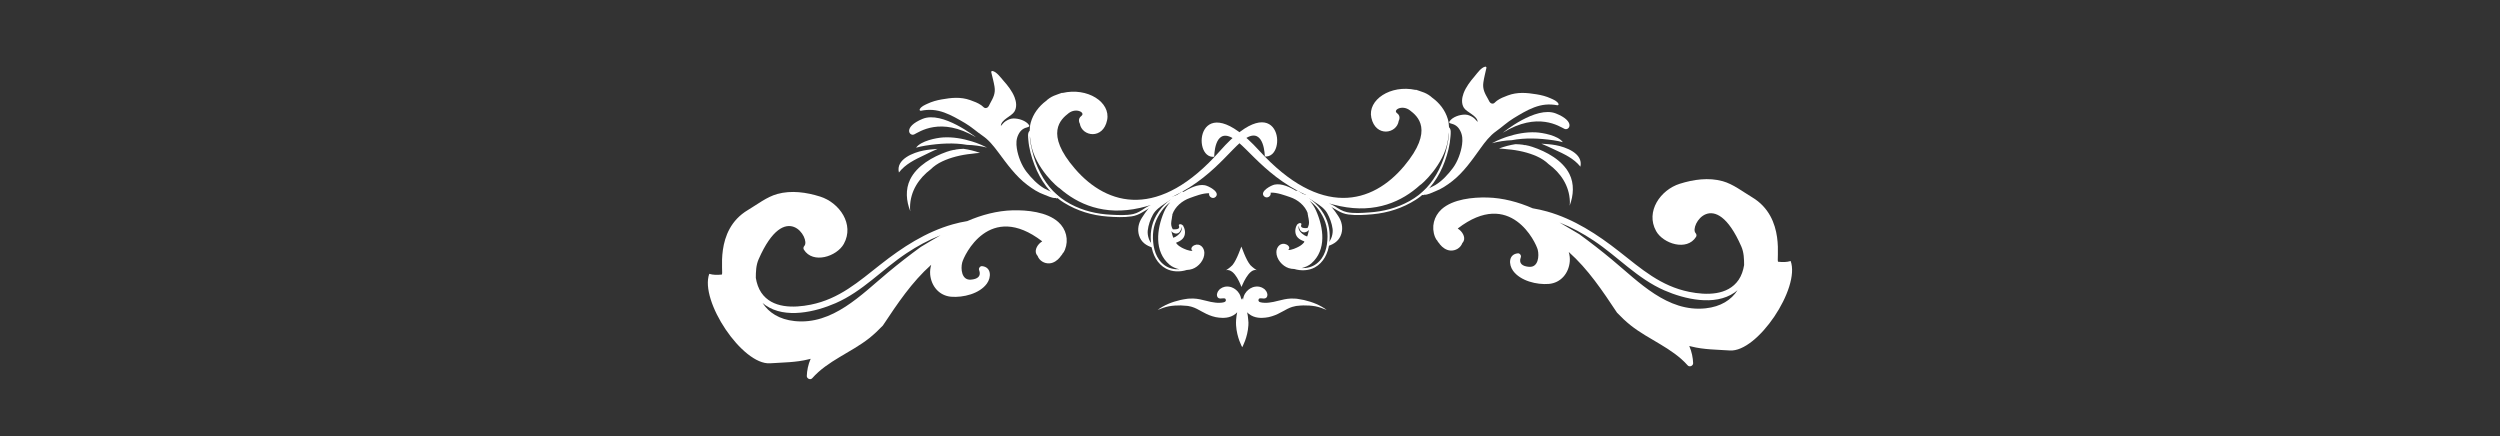 <?xml version="1.0" encoding="utf-8"?>
<!-- Generator: Adobe Adobe Illustrator 29.2.0, SVG Export Plug-In . SVG Version: 6.00 Build 0)  -->
<svg version="1.1" id="Layer_1" xmlns="http://www.w3.org/2000/svg" x="0px" y="0px"
	 width="679.07px" height="118.43px" viewBox="0 0 679.07 118.43" style="enable-background:new 0 0 679.07 118.43;"
	 xml:space="preserve">
<rect x="0" y="0" width="679.07" height="118.43" fill="#333333" stroke="none"/>
<style type="text/css">
	.st0{fill:#FFFFFF;}
</style>
<g>
	<g>
		<g>
			<g>
				<g>
					<g>
						<g>
							<path class="st0" d="M339.05,86.88c-0.04-0.73-0.15-1.42-0.29-2.06c0.13,0.14,0.27,0.28,0.41,0.4
								c0.81,0.66,1.71,0.94,2.46,1.05c0.76,0.11,1.44,0.09,2.07,0.01c0.31-0.03,0.61-0.09,0.91-0.14c0.3-0.08,0.6-0.16,0.89-0.24
								c1.14-0.35,2.08-0.84,2.8-1.25c0.96-0.52,1.81-1.02,2.72-1.29c0.23-0.08,0.46-0.11,0.7-0.17l0.36-0.08l0.39-0.04
								c0.53-0.07,1.06-0.09,1.6-0.11c1.06-0.02,2.14,0.05,3.23,0.24c1,0.19,2.14,0.6,3.05,0.99c-0.77-0.62-1.87-1.21-2.85-1.64
								c-1.06-0.45-2.16-0.79-3.28-1.05c-0.57-0.11-1.13-0.23-1.71-0.31l-0.43-0.06l-0.46-0.02c-0.31-0.01-0.63-0.04-0.94-0.02
								c-1.26,0.04-2.46,0.36-3.53,0.62c-0.83,0.22-1.66,0.41-2.46,0.49c-0.2,0.01-0.39,0.03-0.59,0.05c-0.21,0-0.43,0.01-0.63,0
								c-0.41-0.01-0.8-0.06-1.08-0.14c-0.3-0.07-0.42-0.18-0.43-0.2c0.01-0.01,0,0,0.01-0.01c0,0,0,0,0,0c0-0.01,0-0.02-0.01-0.02
								c-0.02-0.01-0.01-0.04-0.03-0.06c-0.01-0.01-0.02-0.02-0.03-0.03c0,0,0.01,0,0.01,0c-0.02,0.01-0.05-0.01-0.08-0.04
								c-0.02-0.04,0-0.14,0.02-0.22c0,0,0.01-0.04,0.01-0.11c0.01-0.05,0.01-0.2,0.15-0.29c0.02-0.01,0.04-0.03,0.06-0.04
								l0.07-0.02c0.05-0.01,0.11-0.03,0.18-0.04c0.13,0.01,0.29,0.01,0.46,0.02c0.32,0.05,0.69,0.08,1.02-0.07
								c0.32-0.17,0.47-0.51,0.46-1c-0.02-0.24-0.12-0.51-0.26-0.79c-0.08-0.14-0.19-0.27-0.31-0.41c-0.06-0.07-0.12-0.14-0.18-0.2
								c-0.07-0.06-0.15-0.11-0.23-0.17c-0.16-0.11-0.32-0.22-0.5-0.3c-0.18-0.07-0.37-0.14-0.56-0.19
								c-0.19-0.06-0.37-0.06-0.54-0.08c-0.18-0.01-0.35-0.03-0.5,0c-0.3,0.04-0.56,0.07-0.72,0.13c-0.16,0.06-0.26,0.09-0.26,0.09
								c-0.8,0.31-1.52,0.88-2.02,1.7c-0.3,0.49-0.48,1.07-0.54,1.66c-0.15-0.31-0.24-0.48-0.24-0.48s-0.1,0.17-0.24,0.48
								c-0.06-0.6-0.25-1.17-0.54-1.66c-0.5-0.82-1.22-1.39-2.02-1.7c0,0-0.09-0.03-0.26-0.09c-0.16-0.06-0.42-0.09-0.72-0.13
								c-0.15-0.02-0.32-0.01-0.49,0c-0.18,0.02-0.36,0.02-0.54,0.08c-0.19,0.05-0.38,0.12-0.56,0.19c-0.18,0.08-0.34,0.2-0.5,0.3
								c-0.08,0.06-0.16,0.11-0.23,0.17c-0.06,0.07-0.12,0.13-0.18,0.2c-0.11,0.14-0.22,0.27-0.31,0.41
								c-0.13,0.28-0.23,0.55-0.26,0.79c-0.01,0.49,0.14,0.83,0.46,1c0.33,0.15,0.7,0.12,1.02,0.07c0.17-0.02,0.33-0.01,0.46-0.02
								c0.07,0.01,0.13,0.03,0.18,0.04l0.07,0.02c0.02,0.01,0.04,0.03,0.06,0.04c0.14,0.08,0.14,0.24,0.15,0.29
								c0.01,0.07,0.01,0.11,0.01,0.11c0.01,0.08,0.03,0.17,0.01,0.22c-0.02,0.04-0.06,0.05-0.08,0.04c0,0,0,0,0.01,0
								c-0.01,0.01-0.02,0.02-0.03,0.03c-0.02,0.02-0.01,0.06-0.03,0.06c-0.01,0.01-0.01,0.01-0.01,0.02c0,0-0.01,0,0,0
								c0.01,0.01-0.01-0.01,0.01,0.01c-0.01,0.01-0.14,0.12-0.43,0.2c-0.28,0.08-0.67,0.13-1.08,0.14c-0.21,0.01-0.42,0.01-0.63,0
								c-0.2-0.02-0.39-0.03-0.59-0.05c-0.8-0.08-1.63-0.27-2.46-0.49c-1.07-0.26-2.26-0.59-3.53-0.62
								c-0.31-0.02-0.63,0.01-0.94,0.02l-0.46,0.02l-0.43,0.06c-0.57,0.07-1.14,0.19-1.71,0.31c-1.12,0.26-2.22,0.6-3.28,1.05
								c-0.98,0.43-2.08,1.02-2.85,1.64c0.91-0.39,2.05-0.8,3.05-0.99c1.09-0.19,2.17-0.26,3.23-0.24c0.54,0.03,1.07,0.05,1.6,0.11
								l0.39,0.04l0.36,0.08c0.24,0.06,0.47,0.08,0.7,0.17c0.91,0.27,1.76,0.76,2.72,1.29c0.72,0.4,1.66,0.9,2.8,1.25
								c0.29,0.08,0.59,0.16,0.9,0.24c0.3,0.06,0.59,0.11,0.91,0.14c0.62,0.07,1.3,0.1,2.07-0.01c0.75-0.11,1.65-0.39,2.46-1.05
								c0.14-0.12,0.28-0.26,0.41-0.4c-0.14,0.64-0.24,1.33-0.29,2.06c-0.02,0.25-0.03,0.5-0.03,0.76c0,0.25,0.01,0.5,0.02,0.74
								c0.2,3.34,1.67,5.94,1.67,5.94s1.47-2.6,1.67-5.94c0.02-0.24,0.02-0.49,0.02-0.74C339.07,87.38,339.07,87.13,339.05,86.88z"
								/>
						</g>
					</g>
				</g>
			</g>
			<g>
				<g>
					<g>
						<path class="st0" d="M341.39,73.38c-0.15-0.04-1.17-0.74-1.75-1.36c-1.25-1.46-2.39-5.03-2.45-5.04
							c-0.05-0.01-1.19,3.58-2.43,5.04c-0.58,0.61-1.6,1.33-1.75,1.36c2.53-0.54,4.15,4.57,4.21,4.57
							C337.27,77.94,339.13,72.76,341.39,73.38z"/>
					</g>
				</g>
			</g>
		</g>
		<g>
			<g>
				<g>
					<g>
						<path class="st0" d="M426.36,55.87c0.05-0.41,0.07-0.8,0.06-1.16c-0.16-4.33-2.53-7.76-5.79-10.14
							c-0.85-0.82-1.91-1.54-3.19-2.11c-2.23-1-5.06-1.69-8-1.92c-0.76-0.1-1.51-0.16-2.27-0.2c1.49-0.56,2.96-0.95,4.48-1.18
							c0.71,0.02,1.41,0.06,2.1,0.16c0.1,0.06,0.21,0.1,0.35,0.09c0.08,0,0.16,0.01,0.24,0c0.64,0.12,1.27,0.27,1.88,0.48
							c3.84,1.28,8.18,3.62,10.07,7.35C427.64,49.92,427.43,53.04,426.36,55.87z M429.28,45.27c-1.77-2.23-4.42-3.44-7-4.62
							c-1.18-0.54-2.38-1.14-3.61-1.62c1.31,0.07,2.62,0.17,3.9,0.4C425.21,39.91,430.12,41.64,429.28,45.27z M408.39,37.49
							c0.31-0.11,0.61-0.22,0.93-0.33c2.54-0.82,5.19-1.34,7.86-1.21c1.83,0.09,6.04,0.85,7.33,2.67c-0.83-0.23-1.69-0.39-2.55-0.52
							c-3.95-0.56-7.68-0.71-11.32-0.02c-1.79,0.06-3.59,0.36-5.39,0.82c0.91-0.49,1.86-0.92,2.84-1.3
							C408.21,37.59,408.31,37.55,408.39,37.49z"/>
					</g>
				</g>
			</g>
			<g>
				<g>
					<g>
						<g>
							<path class="st0" d="M397.64,29.29c0.78,1.24,3.66,2.11,3.73,3.83c-0.41-0.41-0.75-0.92-1.29-1.26
								c-0.67-0.42-1.3-0.71-2.1-0.73c-1.43-0.03-3.49,0.64-4.28,1.88c-0.12,0.19-0.05,0.41,0.17,0.46
								c1.36,0.34,2.13,0.81,2.79,2.08c0.61,1.19,0.65,2.41,0.48,3.71c-0.29,2.14-1.22,4.7-2.54,6.44
								c-1.31,1.73-2.87,3.44-4.72,4.56c-1.27,0.77-2.77,1.09-3.79,2.22c-0.15,0.17-0.03,0.42,0.17,0.46
								c0.09,0.02,0.18,0.04,0.27,0.06c0.13,0.03,0.22-0.03,0.27-0.11c0.95,0.11,2.2-0.6,3-0.9c1.69-0.63,3.22-1.66,4.64-2.76
								c3.14-2.44,5.44-5.8,7.74-8.99c1.2-1.67,2.52-3.4,4.21-4.59c1.61-1.14,3.02-2.48,4.71-3.51c1.77-1.08,3.67-2.24,5.61-2.97
								c2.16-0.81,4.06-0.99,6.32-0.58c0.2,0.04,0.41-0.19,0.31-0.38c-0.39-0.78-1.34-1.14-2.11-1.49
								c-1.25-0.57-2.53-0.89-3.88-1.11c-2.69-0.44-5.18-0.65-7.77,0.31c-1.03,0.38-2.06,0.78-2.96,1.43
								c-0.57,0.41-0.8,0.97-1.47,0.75c-0.53-0.17-0.68-0.72-0.95-1.2c-0.88-1.55-1.54-2.7-1.27-4.53c0.2-1.35,0.54-2.62,0.83-3.94
								c0.04-0.17-0.14-0.36-0.31-0.33c-1.15,0.22-2.23,1.84-2.93,2.66c-1.16,1.34-2.34,2.89-2.97,4.57
								C397.08,26.6,396.89,28.11,397.64,29.29z"/>
						</g>
					</g>
				</g>
				<g>
					<g>
						<g>
							<path class="st0" d="M343.29,53.25c0.73,0.86,2.1,0.11,1.85-0.92c1.73-0.09,3.85,0.74,5.27,1.21c2.1,0.7,4.03,2.26,4.82,4.4
								c0.73,1.98,0.53,4.54-0.23,6.49c-0.46,1.18-1.11,1.98-2.23,2.57c-0.53,0.28-2.02,1.02-2.87,0.88
								c0.57-0.39,0.32-1.15-0.55-1.51c-1.45-0.6-2.64,0.65-2.65,2.1c-0.02,1.92,1.6,3.79,3.35,4.36c0.46,0.15,0.97,0.23,1.51,0.24
								c1.84,0.55,3.94,0.48,5.6-0.44c2.36-1.3,3.61-3.88,3.91-6.47c0.35-2.92-0.03-5.57-1.53-8.1c-1.74-2.93-4.2-4.5-7.02-6.29
								c-0.16-0.1-0.34-0.03-0.42,0.08c-1.73-1.01-3.94-2.09-5.86-1.71C345.31,50.31,342.19,51.95,343.29,53.25z M360.59,64.24
								c-0.02,2.78-0.68,5.66-3.02,7.42c-1.15,0.87-2.58,1.22-4.01,1.17c1.02-0.25,1.97-0.69,2.65-1.29
								c4.18-3.67,3.31-9.71,1.28-14.31c-0.46-1.04-1.05-1.91-1.76-2.68c0.86,0.65,1.66,1.36,2.32,2.24
								C359.74,59.08,360.61,61.4,360.59,64.24z"/>
						</g>
					</g>
				</g>
				<g>
					<g>
						<g>
							<path class="st0" d="M329.82,42.59c0,0-0.05-7.85,4.84-5.17c4.51,2.47,10.46,12.97,25.38,17.54
								c-0.16,0.11-0.21,0.39,0.02,0.5c1.18,0.53,2.21,1.1,3.33,1.77c0.89,0.53,1.84,0.9,2.87,1.03c2.13,0.28,4.44,0.13,6.57-0.06
								c4.21-0.39,8.14-1.66,11.72-3.93c3.78-2.4,6.37-6.24,7.89-10.41c0.81-2.21,1.41-4.5,1.56-6.85c0.05-0.76,0.23-1.91-0.41-2.45
								c-0.02-0.77-0.12-1.52-0.33-2.23c-0.71-2.4-2.26-4.36-4.23-5.79c-0.62-0.57-1.34-1.04-2.19-1.39
								c-0.38-0.16-0.77-0.29-1.15-0.41c-0.33-0.12-0.66-0.24-0.99-0.34c-0.08-0.02-0.15-0.01-0.2,0.02
								c-6.83-1.47-13.06,2.72-12.01,7.55c1.17,5.38,6.94,4.39,7.44,0.85c0,0,0.72-1.24-0.47-2.09c-1.18-0.85,1.38-2.35,3.48-0.78
								c2.1,1.58,6.66,5.35-1.51,15.12c-8.68,10.39-22.68,14.17-39.43-4.19C325.26,22.54,323.4,43.29,329.82,42.59z M385.68,50.31
								c0.47-0.19,6.53-5.52,7.61-12.21c0.11-0.68,0.21-1.41,0.26-2.14c0.09,1.31-0.42,3.4-0.53,3.9c-0.47,2.14-1.19,4.27-2.17,6.23
								c-1.86,3.71-4.36,6.5-7.98,8.52c-3.42,1.9-7.12,2.85-11.02,3.1c-1.93,0.13-4.1,0.31-6.01-0.09c-1.21-0.25-2.2-0.9-3.22-1.56
								c-0.53-0.34-1.07-0.57-1.63-0.81c0.96,0.27,1.96,0.52,2.99,0.74C373.75,58.05,380.93,54.64,385.68,50.31z"/>
						</g>
					</g>
				</g>
				<g>
					<g>
						<g>
							<path class="st0" d="M352.95,53.58c0.25-0.18,0.55-0.24,0.88-0.23c0.03,0.03,0.07,0.05,0.13,0.07
								c0.17,0.03,0.34,0.04,0.51,0.04c1.02,0.29,2.13,1.07,2.76,1.48c1.21,0.79,2.52,1.65,3.25,2.93c0.73,1.27,1.3,2.83,1.49,4.3
								c0.16,1.23-0.28,3.03-1.29,3.87c0,0,0,0.01-0.01,0.01c0.04,0.27,0.05,0.53,0.01,0.79c0,0,0.01,0,0.01,0
								c1.74-0.54,3.13-1.53,3.67-3.36c0.49-1.65,0.09-3.38-0.85-4.79c-1.09-1.64-2.39-3.48-4.14-4.46c-0.9-0.51-1.9-0.86-2.9-1.1
								c-0.57-0.14-1.09-0.15-1.61-0.17c-0.78-0.29-1.59-0.39-2.26,0.13C352.29,53.32,352.63,53.81,352.95,53.58z"/>
						</g>
					</g>
				</g>
				<g>
					<g>
						<g>
							<path class="st0" d="M352.26,61.15c-0.3,0.47-0.42,1.14-0.42,1.59c0.01,1.6,1.06,2.33,2.44,2.82
								c0.01,0.09,0.05,0.17,0.17,0.22c0.63,0.25,2.04-0.46,1.38-1.22c-0.12-0.14-0.39-0.16-0.54-0.22
								c-0.31-0.11-0.61-0.26-0.91-0.39c-0.84-0.5-1.82-1.39-1.64-2.35c0.02-0.09,0.04-0.19,0.08-0.27c0,0,0-0.01,0-0.01
								c-0.03,1.1,0.82,2.21,2.04,1.65c1.9-0.87,1.24-3.33,0.94-4.89c-0.07-0.37-0.66-0.32-0.59,0.06c0.11,0.59,0.28,1.2,0.32,1.8
								c0.11,0.69-0.01,1.36-0.38,2c-1.45,0.12-2-0.21-1.65-1c0.06-0.21-0.16-0.34-0.33-0.35c-0.31-0.01-0.55,0.14-0.75,0.35
								c-0.06,0.03-0.11,0.07-0.15,0.15C352.27,61.11,352.27,61.13,352.26,61.15z"/>
						</g>
					</g>
				</g>
			</g>
			<g>
				<g>
					<g>
						<path class="st0" d="M408.21,36.05c0,0,8.97-7.38,14.41-5.23s3.64,4.77,2.34,4.18C423.66,34.42,417.74,30.18,408.21,36.05z"/>
					</g>
				</g>
			</g>
		</g>
		<g>
			<g>
				<g>
					<g>
						<path class="st0" d="M247.22,48.75c1.83-3.76,6.13-6.17,9.94-7.52c0.6-0.21,1.23-0.38,1.87-0.51c0.08,0,0.16-0.01,0.24-0.01
							c0.14,0,0.25-0.04,0.34-0.1c0.68-0.11,1.38-0.16,2.09-0.19c1.52,0.21,2.99,0.57,4.5,1.11c-0.75,0.05-1.51,0.13-2.26,0.24
							c-2.94,0.28-5.76,1.02-7.97,2.06c-1.27,0.59-2.32,1.33-3.16,2.16c-3.22,2.44-5.54,5.91-5.62,10.24
							c-0.01,0.37,0.02,0.76,0.08,1.16C246.15,54.59,245.89,51.47,247.22,48.75z M250.79,40.9c1.28-0.25,2.59-0.37,3.89-0.46
							c-1.22,0.5-2.41,1.12-3.58,1.68c-2.57,1.22-5.2,2.47-6.93,4.74C243.27,43.24,248.15,41.42,250.79,40.9z M265.22,38.82
							c1,0.36,1.95,0.78,2.87,1.26c-1.81-0.43-3.61-0.7-5.4-0.73c-3.65-0.63-7.38-0.41-11.32,0.21c-0.86,0.14-1.72,0.32-2.54,0.56
							c1.27-1.84,5.46-2.67,7.29-2.79c2.67-0.17,5.33,0.3,7.88,1.08c0.32,0.1,0.63,0.2,0.93,0.31
							C265.02,38.78,265.12,38.81,265.22,38.82z"/>
					</g>
				</g>
			</g>
			<g>
				<g>
					<g>
						<g>
							<path class="st0" d="M275.58,26.41c-0.65-1.67-1.86-3.2-3.04-4.52c-0.72-0.81-1.83-2.41-2.98-2.61
								c-0.18-0.03-0.35,0.16-0.31,0.33c0.31,1.32,0.67,2.58,0.89,3.93c0.3,1.83-0.34,2.99-1.2,4.55c-0.26,0.48-0.4,1.03-0.93,1.21
								c-0.67,0.23-0.91-0.33-1.49-0.73c-0.91-0.63-1.95-1.01-2.99-1.38c-2.61-0.92-5.1-0.66-7.78-0.18
								c-1.35,0.24-2.62,0.59-3.86,1.18c-0.76,0.36-1.7,0.73-2.08,1.52c-0.09,0.2,0.12,0.42,0.32,0.38c2.25-0.45,4.16-0.3,6.33,0.47
								c1.95,0.7,3.87,1.82,5.66,2.87c1.71,1,3.14,2.32,4.76,3.43c1.71,1.16,3.06,2.87,4.29,4.52c2.35,3.15,4.71,6.47,7.89,8.86
								c1.43,1.08,2.98,2.09,4.68,2.68c0.81,0.28,2.07,0.98,3.02,0.85c0.05,0.08,0.15,0.14,0.27,0.11c0.09-0.02,0.18-0.04,0.27-0.07
								c0.2-0.05,0.33-0.3,0.17-0.47c-1.03-1.11-2.54-1.41-3.82-2.16c-1.87-1.09-3.46-2.78-4.8-4.48c-1.35-1.72-2.33-4.26-2.65-6.4
								c-0.2-1.3-0.18-2.52,0.41-3.72c0.63-1.28,1.4-1.76,2.75-2.12c0.23-0.06,0.29-0.28,0.17-0.47c-0.81-1.22-2.88-1.86-4.31-1.81
								c-0.8,0.03-1.42,0.34-2.09,0.76c-0.53,0.34-0.86,0.85-1.27,1.28c0.04-1.72,2.91-2.64,3.67-3.89
								C276.27,29.15,276.06,27.64,275.58,26.41z"/>
						</g>
					</g>
				</g>
				<g>
					<g>
						<g>
							<path class="st0" d="M327.28,50.32c-1.92-0.35-4.11,0.78-5.83,1.81c-0.09-0.12-0.27-0.18-0.43-0.08
								c-2.78,1.84-5.22,3.45-6.91,6.41c-1.46,2.55-1.79,5.21-1.39,8.12c0.35,2.58,1.64,5.14,4.02,6.4
								c1.68,0.89,3.79,0.93,5.61,0.35c0.53-0.02,1.05-0.11,1.51-0.27c1.74-0.59,3.33-2.5,3.28-4.41c-0.04-1.45-1.24-2.68-2.69-2.05
								c-0.86,0.37-1.1,1.14-0.52,1.52c-0.85,0.15-2.35-0.55-2.89-0.83c-1.13-0.57-1.8-1.36-2.27-2.53
								c-0.79-1.93-1.04-4.5-0.34-6.49c0.76-2.15,2.66-3.74,4.75-4.48c1.41-0.5,3.52-1.36,5.25-1.3c-0.23,1.03,1.15,1.77,1.86,0.89
								C331.37,52.08,328.21,50.49,327.28,50.32z M315.6,57.19c0.64-0.89,1.43-1.62,2.28-2.28c-0.7,0.78-1.28,1.66-1.72,2.71
								c-1.96,4.63-2.72,10.68,1.52,14.28c0.69,0.59,1.65,1.01,2.67,1.24c-1.43,0.07-2.87-0.26-4.03-1.1
								c-2.37-1.73-3.08-4.6-3.15-7.37C313.1,61.83,313.94,59.5,315.6,57.19z"/>
						</g>
					</g>
				</g>
				<g>
					<g>
						<g>
							<path class="st0" d="M331.36,41.02c-16.44,18.64-30.49,15.09-39.35,4.84c-8.33-9.63-3.84-13.49-1.76-15.1
								s4.66-0.15,3.49,0.72s-0.43,2.1-0.43,2.1c0.56,3.52,6.34,4.42,7.42-0.98c0.97-4.85-5.33-8.93-12.13-7.35
								c-0.05-0.03-0.12-0.05-0.2-0.02c-0.33,0.1-0.66,0.23-0.99,0.35c-0.38,0.13-0.76,0.27-1.14,0.43
								c-0.84,0.36-1.55,0.85-2.16,1.42c-1.94,1.47-3.46,3.46-4.13,5.86c-0.2,0.71-0.28,1.47-0.29,2.23
								c-0.63,0.55-0.43,1.7-0.37,2.46c0.19,2.35,0.83,4.63,1.67,6.83c1.59,4.14,4.24,7.94,8.06,10.28
								c3.61,2.21,7.57,3.42,11.78,3.73c2.13,0.16,4.44,0.27,6.57-0.05c1.03-0.15,1.97-0.54,2.85-1.08c1.11-0.68,2.13-1.27,3.3-1.82
								c0.23-0.11,0.18-0.39,0.01-0.5c14.84-4.82,20.61-15.41,25.08-17.96c4.85-2.76,4.92,5.09,4.92,5.09
								C350.01,43.11,347.81,22.38,331.36,41.02z M309.64,56.48c1.03-0.24,2.02-0.5,2.98-0.79c-0.55,0.24-1.09,0.48-1.61,0.84
								c-1,0.67-1.99,1.34-3.19,1.61c-1.9,0.42-4.07,0.28-6.01,0.19c-3.9-0.19-7.62-1.07-11.07-2.92c-3.66-1.96-6.2-4.71-8.12-8.38
								c-1.02-1.95-1.77-4.06-2.28-6.19c-0.12-0.49-0.66-2.58-0.59-3.89c0.06,0.73,0.17,1.45,0.29,2.13
								c1.19,6.67,7.34,11.91,7.81,12.08C292.68,55.41,299.91,58.7,309.64,56.48z"/>
						</g>
					</g>
				</g>
				<g>
					<g>
						<g>
							<path class="st0" d="M320.63,53.88c-0.25-0.18-0.56-0.23-0.88-0.22c-0.03,0.03-0.07,0.06-0.13,0.07
								c-0.17,0.03-0.34,0.04-0.51,0.05c-1.01,0.31-2.11,1.11-2.73,1.53c-1.19,0.81-2.49,1.7-3.2,2.98
								c-0.71,1.28-1.26,2.85-1.42,4.32c-0.14,1.23,0.33,3.03,1.36,3.85c0,0,0,0.01,0.01,0.01c-0.04,0.27-0.04,0.53,0,0.79
								c0,0-0.01,0-0.01,0c-1.75-0.51-3.16-1.48-3.72-3.3c-0.51-1.65-0.15-3.38,0.77-4.8c1.06-1.65,2.33-3.52,4.06-4.53
								c0.89-0.52,1.88-0.89,2.88-1.15c0.56-0.15,1.09-0.16,1.61-0.19c0.77-0.3,1.59-0.41,2.26,0.09
								C321.29,53.61,320.96,54.11,320.63,53.88z"/>
						</g>
					</g>
				</g>
				<g>
					<g>
						<g>
							<path class="st0" d="M321.43,61.38c-0.03-0.08-0.09-0.12-0.15-0.15c-0.2-0.21-0.44-0.35-0.75-0.33
								c-0.17,0.01-0.39,0.14-0.33,0.35c0.36,0.79-0.18,1.13-1.64,1.03c-0.38-0.64-0.51-1.3-0.41-1.99c0.03-0.6,0.19-1.21,0.28-1.8
								c0.06-0.38-0.53-0.42-0.59-0.05c-0.27,1.56-0.89,4.03,1.02,4.87c1.24,0.54,2.06-0.59,2.02-1.68c0,0,0,0.01,0,0.01
								c0.03,0.08,0.06,0.18,0.08,0.27c0.19,0.95-0.77,1.86-1.6,2.38c-0.3,0.14-0.59,0.29-0.9,0.41c-0.15,0.06-0.42,0.09-0.54,0.23
								c-0.65,0.77,0.78,1.46,1.4,1.2c0.12-0.05,0.16-0.14,0.17-0.22c1.37-0.51,2.41-1.26,2.39-2.86c-0.01-0.46-0.14-1.11-0.45-1.58
								C321.44,61.42,321.44,61.4,321.43,61.38z"/>
						</g>
					</g>
				</g>
			</g>
			<g>
				<g>
					<g>
						<path class="st0" d="M265.09,37.28c0,0-9.09-7.23-14.5-4.99c-5.41,2.24-3.56,4.83-2.27,4.22
							C249.62,35.9,255.46,31.57,265.09,37.28z"/>
					</g>
				</g>
			</g>
		</g>
	</g>
	<g>
		<path class="st0" d="M389.78,64.35c0.19,0.49,0.42,0.84,0.66,1.06c0.02,0.05,0.04,0.09,0.06,0.14c0.11,0.19,0.24,0.35,0.39,0.49
			c0.08,0.12,0.16,0.24,0.25,0.36c0.68,0.84,1.68,1.56,2.79,1.65c1.47,0.12,2.82-0.74,3.28-2.03c0.15-0.16,0.28-0.35,0.37-0.56
			c0.49-1.12-0.4-2.61-1.51-3.3c-0.04-0.03-0.07-0.06-0.11-0.09c14.34-11.03,21.27,3.88,21.74,5.79c0.41,1.66,0.17,4.8-2.34,4.62
			c-1.84-0.13-2.91-0.92-2.26-2.62c0.18-0.48-0.29-1.1-0.8-1.05c-2.55,0.25-2.56,3-1.32,4.73c2,2.78,6.49,3.85,9.72,3.58
			c3.25-0.27,5.41-2.88,5.69-6.07c0.08-0.89-0.03-1.76-0.28-2.61c5.27,4.69,9.17,10.55,13.13,16.51c1.16,1.21,2.37,2.37,3.69,3.42
			c4.93,3.91,11.3,6.14,15.49,10.88c0.5,0.57,1.51,0.11,1.48-0.61c-0.04-1.41-0.38-3.13-1.05-4.66c0.2,0.05,0.39,0.09,0.58,0.14
			c3.37,0.86,6.94,0.84,10.44,1.08c7.53,0.51,19.19-16.97,16.52-24.3c-1.06,0.33-2.11,0.33-3.38,0.2
			c-0.68-0.07,2.2-11.99-7.11-17.53c-2.53-1.51-5.14-3.57-7.99-4.36c-3.8-1.05-7.91-0.47-11.65,0.71
			c-5.22,1.65-9.36,7.53-6.42,12.84c1.9,3.43,8.38,5.56,10.86,1.57c0.2-0.32,0.11-0.74-0.13-1.01c-1.77-1.93,5.13-13.01,12.42,3.63
			c0.72,1.65,0.75,3.42,0.76,5.05c-0.24,1.48-0.72,2.88-1.48,4c-2.95,4.34-8.86,4.2-13.42,3.28c-7.78-1.56-13.01-6.24-19.01-10.95
			c-5.91-4.64-12.3-8.82-19.6-10.88c-1.29-0.36-2.6-0.65-3.92-0.87c-3.89-1.7-8.12-2.83-12.31-2.93c-3.92-0.1-9.34,0.42-12.43,3.18
			C389.47,58.75,388.73,61.66,389.78,64.35z M423.61,60.44c3.26,1.29,6.37,2.97,9.28,4.91c6.6,4.4,11.85,10.31,19.21,13.53
			c5.48,2.39,13.66,4.32,19.04,0.59c0.29-0.2,0.56-0.41,0.82-0.64c-1.69,2.64-4.55,4.48-8.69,4.92
			c-10.34,1.1-18.11-7.16-25.37-13.19c-2.87-2.39-5.86-4.71-8.93-6.95C427.18,62.53,425.4,61.48,423.61,60.44z"/>
	</g>
	<g>
		<path class="st0" d="M287.47,60.31c-3.09-2.77-8.51-3.28-12.43-3.18c-4.19,0.11-8.42,1.24-12.31,2.93
			c-1.32,0.22-2.63,0.5-3.92,0.87c-7.3,2.06-13.69,6.23-19.6,10.88c-6,4.71-11.23,9.39-19.01,10.95
			c-4.56,0.91-10.48,1.06-13.42-3.28c-0.76-1.12-1.24-2.52-1.48-4c0.01-1.63,0.04-3.41,0.76-5.05c7.29-16.64,14.2-5.56,12.42-3.63
			c-0.25,0.27-0.33,0.69-0.13,1.01c2.48,3.99,8.96,1.86,10.86-1.57c2.94-5.32-1.2-11.19-6.42-12.84c-3.74-1.18-7.85-1.76-11.65-0.71
			c-2.85,0.79-5.46,2.85-7.99,4.36c-9.31,5.54-6.43,17.47-7.11,17.53c-1.26,0.12-2.31,0.13-3.38-0.2
			c-2.67,7.33,8.99,24.81,16.52,24.3c3.49-0.24,7.07-0.22,10.44-1.08c0.18-0.05,0.38-0.09,0.58-0.14c-0.68,1.53-1.01,3.26-1.05,4.66
			c-0.02,0.73,0.98,1.18,1.48,0.61c4.19-4.75,10.56-6.97,15.49-10.88c1.32-1.05,2.53-2.21,3.69-3.42
			c3.96-5.96,7.87-11.82,13.13-16.51c-0.24,0.85-0.35,1.72-0.28,2.61c0.28,3.18,2.44,5.79,5.69,6.07c3.24,0.27,7.72-0.8,9.72-3.58
			c1.24-1.72,1.23-4.48-1.32-4.73c-0.51-0.05-0.99,0.58-0.8,1.05c0.65,1.7-0.42,2.49-2.26,2.62c-2.51,0.18-2.76-2.96-2.34-4.62
			c0.47-1.91,7.39-16.82,21.74-5.79c-0.04,0.03-0.07,0.06-0.11,0.09c-1.11,0.69-2,2.18-1.51,3.3c0.09,0.21,0.22,0.4,0.37,0.56
			c0.46,1.29,1.81,2.15,3.28,2.03c1.11-0.09,2.11-0.81,2.79-1.65c0.1-0.12,0.18-0.24,0.25-0.36c0.15-0.14,0.28-0.3,0.39-0.49
			c0.03-0.04,0.04-0.09,0.06-0.14c0.25-0.22,0.47-0.57,0.66-1.06C290.34,65.13,289.6,62.21,287.47,60.31z M250.12,67.07
			c-3.07,2.23-6.06,4.56-8.93,6.95c-7.26,6.04-15.04,14.3-25.37,13.19c-4.14-0.44-7-2.29-8.69-4.92c0.26,0.23,0.53,0.44,0.82,0.64
			c5.37,3.73,13.55,1.81,19.04-0.59c7.37-3.22,12.61-9.13,19.21-13.53c2.91-1.94,6.02-3.62,9.28-4.91
			C253.67,64.94,251.89,65.99,250.12,67.07z"/>
	</g>
</g>
</svg>
